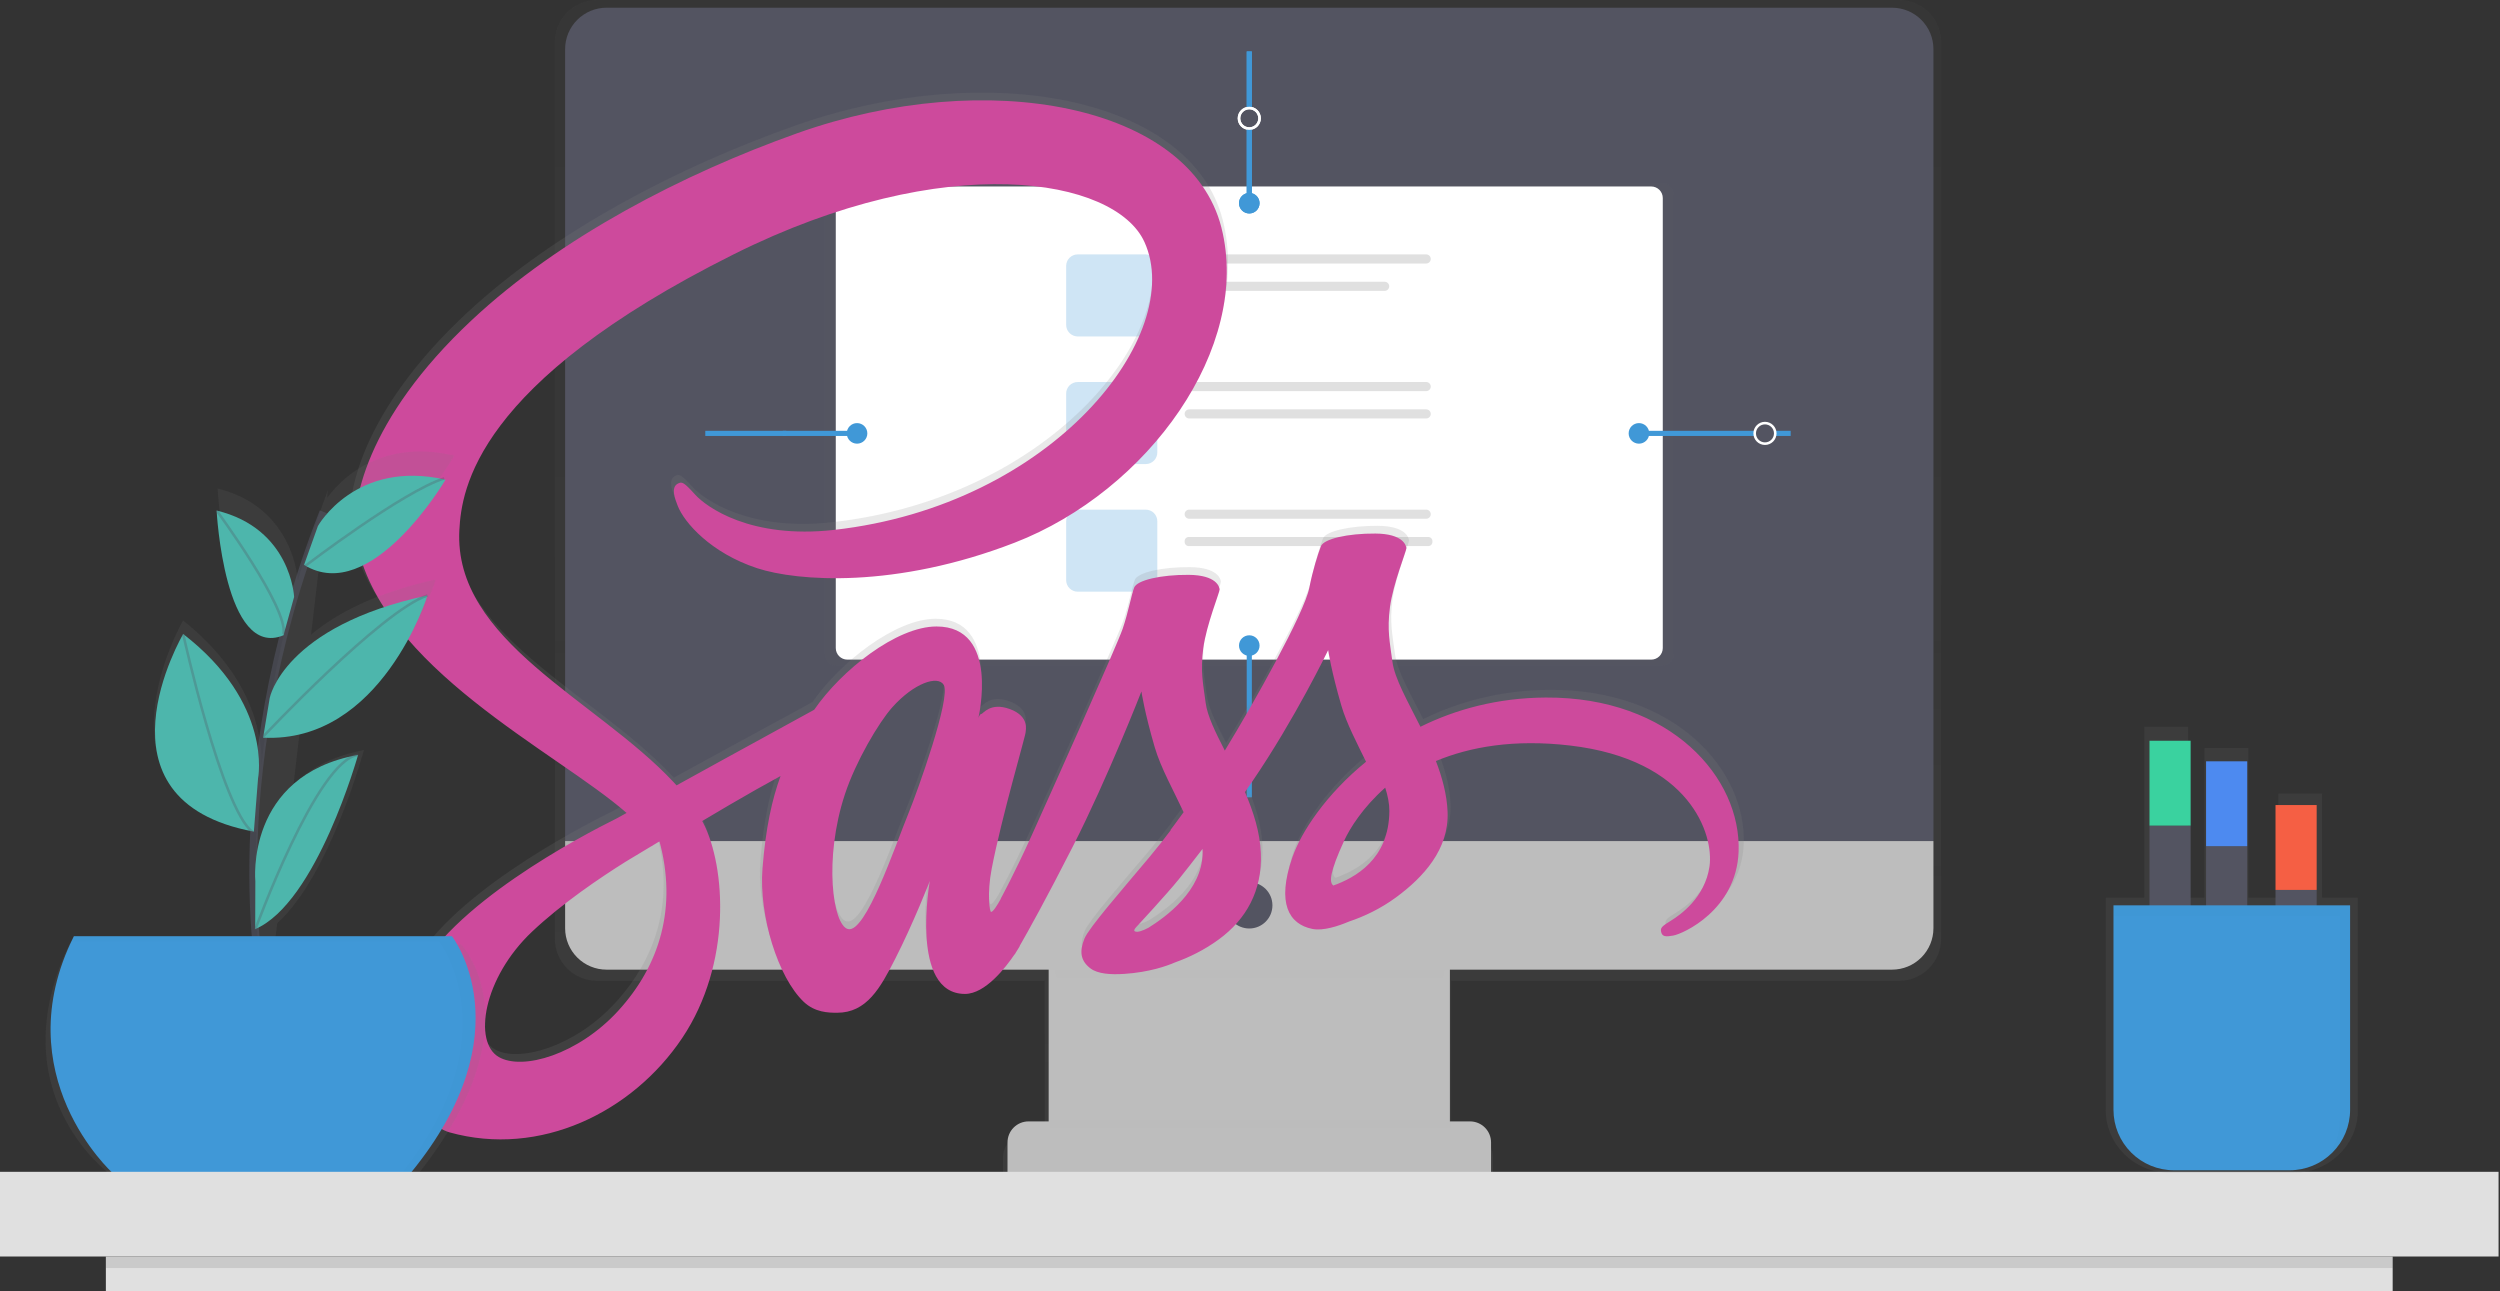 <svg width="972" height="502" viewBox="0 0 972 502" fill="none" xmlns="http://www.w3.org/2000/svg"><rect x="0" y="0" width="972" height="502" fill="#333333" stroke="none"/><g opacity="0.7"><path opacity="0.7" d="M738.41 0H232.03C227.69 0.016 223.534 1.754 220.476 4.834C217.417 7.913 215.707 12.08 215.72 16.42V364.94C215.707 369.28 217.417 373.447 220.476 376.526C223.534 379.606 227.69 381.344 232.03 381.36H406.19V441.52H398.25C397.16 441.524 396.081 441.743 395.076 442.163C394.07 442.584 393.158 443.199 392.39 443.972C391.622 444.746 391.014 445.663 390.6 446.671C390.187 447.68 389.976 448.76 389.98 449.85V461.92H406.19V469.06H564.25V461.92H580.46V449.85C580.464 448.76 580.253 447.68 579.84 446.671C579.426 445.663 578.818 444.746 578.05 443.972C577.282 443.199 576.369 442.584 575.364 442.163C574.358 441.743 573.28 441.524 572.19 441.52H564.72V441H564.21V381.36H738.41C742.75 381.344 746.906 379.606 749.964 376.526C753.023 373.447 754.733 369.28 754.72 364.94V16.42C754.733 12.08 753.023 7.913 749.964 4.834C746.906 1.754 742.75 0.016 738.41 0Z" fill="url(#paint0_linear)" /></g><path d="M563.72 371H407.72V463H563.72V371Z" fill="#BDBDBD" /><g opacity="0.1"><path opacity="0.1" d="M410.79 380H560.96C562.77 372.13 564.22 367 564.22 367H407.22C407.22 367 408.83 372.11 410.79 380Z" fill="black" /></g><path d="M235.82 3H735.62C739.89 3 743.985 4.696 747.004 7.716C750.024 10.735 751.72 14.83 751.72 19.1V327H219.72V19.1C219.72 14.83 221.416 10.735 224.436 7.716C227.455 4.696 231.55 3 235.82 3V3Z" fill="#535461" /><path d="M735.62 377H235.82C231.55 377 227.455 375.304 224.436 372.284C221.416 369.265 219.72 365.17 219.72 360.9V327H751.72V360.9C751.72 365.17 750.024 369.265 747.004 372.284C743.985 375.304 739.89 377 735.62 377V377Z" fill="#BDBDBD" /><path d="M485.72 361C490.691 361 494.72 356.971 494.72 352C494.72 347.029 490.691 343 485.72 343C480.749 343 476.72 347.029 476.72 352C476.72 356.971 480.749 361 485.72 361Z" fill="#535461" /><path d="M399.89 436H571.55C573.717 436 575.795 436.861 577.327 438.393C578.859 439.925 579.72 442.003 579.72 444.17V456H391.72V444.17C391.72 443.097 391.931 442.035 392.342 441.043C392.752 440.052 393.354 439.152 394.113 438.393C394.872 437.634 395.772 437.032 396.763 436.622C397.755 436.211 398.817 436 399.89 436V436Z" fill="#BDBDBD" /><g opacity="0.5"><path opacity="0.5" d="M646.22 71.12H325.22C322.735 71.12 320.72 73.135 320.72 75.62V254.38C320.72 256.865 322.735 258.88 325.22 258.88H646.22C648.705 258.88 650.72 256.865 650.72 254.38V75.62C650.72 73.135 648.705 71.12 646.22 71.12Z" fill="url(#paint1_linear)" /></g><path d="M641.99 72.5H329.45C326.965 72.5 324.95 74.515 324.95 77V251.96C324.95 254.445 326.965 256.46 329.45 256.46H641.99C644.475 256.46 646.49 254.445 646.49 251.96V77C646.49 74.515 644.475 72.5 641.99 72.5Z" fill="white" /><g opacity="0.5"><path opacity="0.5" d="M445.46 98.91H419.02C416.535 98.91 414.52 100.925 414.52 103.41V126.31C414.52 128.795 416.535 130.81 419.02 130.81H445.46C447.945 130.81 449.96 128.795 449.96 126.31V103.41C449.96 100.925 447.945 98.91 445.46 98.91Z" fill="#4098D7" /></g><path d="M554.51 98.91H462.36C461.382 98.91 460.59 99.703 460.59 100.68C460.59 101.658 461.382 102.45 462.36 102.45H554.51C555.488 102.45 556.28 101.658 556.28 100.68C556.28 99.703 555.488 98.91 554.51 98.91Z" fill="#E0E0E0" /><path d="M538.36 109.55H462.36C461.382 109.55 460.59 110.342 460.59 111.32C460.59 112.298 461.382 113.09 462.36 113.09H538.36C539.338 113.09 540.13 112.298 540.13 111.32C540.13 110.342 539.338 109.55 538.36 109.55Z" fill="#E0E0E0" /><g opacity="0.5"><path opacity="0.5" d="M445.46 148.53H419.02C416.535 148.53 414.52 150.545 414.52 153.03V175.93C414.52 178.415 416.535 180.43 419.02 180.43H445.46C447.945 180.43 449.96 178.415 449.96 175.93V153.03C449.96 150.545 447.945 148.53 445.46 148.53Z" fill="#4098D7" /></g><path d="M554.51 148.53H462.36C461.382 148.53 460.59 149.322 460.59 150.3C460.59 151.278 461.382 152.07 462.36 152.07H554.51C555.488 152.07 556.28 151.278 556.28 150.3C556.28 149.322 555.488 148.53 554.51 148.53Z" fill="#E0E0E0" /><path d="M554.51 159.16H462.36C461.382 159.16 460.59 159.952 460.59 160.93C460.59 161.908 461.382 162.7 462.36 162.7H554.51C555.488 162.7 556.28 161.908 556.28 160.93C556.28 159.952 555.488 159.16 554.51 159.16Z" fill="#E0E0E0" /><g opacity="0.5"><path opacity="0.5" d="M445.46 198.15H419.02C416.535 198.15 414.52 200.165 414.52 202.65V225.55C414.52 228.035 416.535 230.05 419.02 230.05H445.46C447.945 230.05 449.96 228.035 449.96 225.55V202.65C449.96 200.165 447.945 198.15 445.46 198.15Z" fill="#4098D7" /></g><path d="M554.51 198.15H462.36C461.382 198.15 460.59 198.942 460.59 199.92C460.59 200.898 461.382 201.69 462.36 201.69H554.51C555.488 201.69 556.28 200.898 556.28 199.92C556.28 198.942 555.488 198.15 554.51 198.15Z" fill="#E0E0E0" /><path d="M555.33 208.78H462.18C461.302 208.78 460.59 209.492 460.59 210.37V210.73C460.59 211.608 461.302 212.32 462.18 212.32H555.33C556.208 212.32 556.92 211.608 556.92 210.73V210.37C556.92 209.492 556.208 208.78 555.33 208.78Z" fill="#E0E0E0" /><path d="M485.72 42V20" stroke="#4098D7" stroke-width="2" stroke-miterlimit="10" /><path d="M485.72 79V50.13" stroke="#4098D7" stroke-width="2" stroke-miterlimit="10" /><path d="M485.72 83C487.929 83 489.72 81.209 489.72 79C489.72 76.791 487.929 75 485.72 75C483.511 75 481.72 76.791 481.72 79C481.72 81.209 483.511 83 485.72 83Z" fill="#4098D7" /><path d="M485.72 50C487.929 50 489.72 48.209 489.72 46C489.72 43.791 487.929 42 485.72 42C483.511 42 481.72 43.791 481.72 46C481.72 48.209 483.511 50 485.72 50Z" stroke="white" stroke-miterlimit="10" /><path d="M485.72 42V20" stroke="#4098D7" stroke-width="2" stroke-miterlimit="10" /><path d="M485.72 79V50.13" stroke="#4098D7" stroke-width="2" stroke-miterlimit="10" /><path d="M485.72 83C487.929 83 489.72 81.209 489.72 79C489.72 76.791 487.929 75 485.72 75C483.511 75 481.72 76.791 481.72 79C481.72 81.209 483.511 83 485.72 83Z" fill="#4098D7" /><path d="M485.72 50C487.929 50 489.72 48.209 489.72 46C489.72 43.791 487.929 42 485.72 42C483.511 42 481.72 43.791 481.72 46C481.72 48.209 483.511 50 485.72 50Z" stroke="white" stroke-miterlimit="10" /><path d="M485.72 279V310" stroke="#4098D7" stroke-width="2" stroke-miterlimit="10" /><path d="M485.72 251V279.87" stroke="#4098D7" stroke-width="2" stroke-miterlimit="10" /><path d="M485.72 255C487.929 255 489.72 253.209 489.72 251C489.72 248.791 487.929 247 485.72 247C483.511 247 481.72 248.791 481.72 251C481.72 253.209 483.511 255 485.72 255Z" fill="#4098D7" /><path d="M305.72 168.5H274.22" stroke="#4098D7" stroke-width="2" stroke-miterlimit="10" /><path d="M333.22 168.5H304.35" stroke="#4098D7" stroke-width="2" stroke-miterlimit="10" /><path d="M333.22 172.5C335.429 172.5 337.22 170.709 337.22 168.5C337.22 166.291 335.429 164.5 333.22 164.5C331.011 164.5 329.22 166.291 329.22 168.5C329.22 170.709 331.011 172.5 333.22 172.5Z" fill="#4098D7" /><g opacity="0.1"><path opacity="0.1" d="M564.22 435.5H408.22V438.5H564.22V435.5Z" fill="black" /></g><path d="M690.22 168.5H696.22" stroke="#4098D7" stroke-width="2" stroke-miterlimit="10" /><path d="M637.22 168.5H682.1" stroke="#4098D7" stroke-width="2" stroke-miterlimit="10" /><path d="M637.22 172.5C639.429 172.5 641.22 170.709 641.22 168.5C641.22 166.291 639.429 164.5 637.22 164.5C635.011 164.5 633.22 166.291 633.22 168.5C633.22 170.709 635.011 172.5 637.22 172.5Z" fill="#4098D7" /><path d="M686.22 172.5C688.429 172.5 690.22 170.709 690.22 168.5C690.22 166.291 688.429 164.5 686.22 164.5C684.011 164.5 682.22 166.291 682.22 168.5C682.22 170.709 684.011 172.5 686.22 172.5Z" stroke="white" stroke-miterlimit="10" /><path opacity="0.7" d="M519.233 341.293C517.513 340.076 517.799 336.142 523.455 323.89C525.675 319.079 530.741 310.981 539.548 303.241C540.568 306.424 541.191 309.476 541.173 312.318C541.059 331.274 527.458 338.354 519.233 341.293ZM446.835 357.704C444.53 358.903 442.416 359.657 441.434 359.075C440.714 358.648 442.385 357.068 442.385 357.068C442.385 357.068 454.141 344.494 458.77 338.767C461.464 335.437 464.586 331.485 467.989 327.064C468.017 327.506 468.032 327.944 468.032 328.377C467.997 343.443 453.362 353.615 446.835 357.704ZM352.858 313.114C347.42 326.298 336.038 360.026 329.111 358.218C323.164 356.667 319.543 331.027 327.924 305.794C332.142 293.093 341.153 277.915 346.446 272.025C354.969 262.545 364.352 259.445 366.631 263.288C369.537 268.185 356.268 304.85 352.858 313.114ZM239.109 390.011C223.496 406.949 201.682 413.35 192.328 407.959C182.227 402.135 186.227 377.198 205.388 359.223C217.067 348.269 232.143 338.18 242.145 331.965C244.421 330.603 247.765 328.603 251.829 326.181C252.503 325.8 252.883 325.588 252.883 325.588L252.868 325.563C253.652 325.096 254.456 324.617 255.286 324.124C262.258 349.708 255.498 372.233 239.109 390.011ZM602.45 268.201C583.507 268.3 567.1 272.823 553.346 279.563C548.316 269.58 543.225 260.798 542.37 254.267C541.372 246.644 540.215 242.096 541.42 233.014C542.626 223.933 547.91 211.073 547.833 210.109C547.756 209.146 546.648 204.519 535.722 204.441C524.795 204.363 515.449 206.531 514.35 209.4C513.249 212.269 511.146 218.726 509.837 225.458C507.923 235.31 488.022 270.446 476.722 288.828C473.027 281.654 469.884 275.329 469.229 270.326C468.232 262.703 467.074 258.155 468.279 249.072C469.485 239.991 474.769 227.129 474.692 226.166C474.615 225.203 473.507 220.577 462.581 220.499C451.654 220.421 442.308 222.589 441.208 225.458C440.108 228.327 438.934 235.03 436.695 241.516C434.457 248.002 408.003 306.614 401.075 321.806C397.544 329.547 394.472 335.765 392.303 340.013C392.297 340.002 392.289 339.989 392.289 339.989C392.289 339.989 392.156 340.271 391.925 340.749C390.069 344.364 388.964 346.364 388.964 346.364C388.964 346.364 388.975 346.391 388.996 346.439C387.524 349.093 385.946 351.559 385.164 351.559C384.618 351.559 383.524 344.492 385.402 334.793C389.339 314.461 398.795 282.752 398.701 281.66C398.651 281.1 400.458 275.576 392.526 272.687C384.815 269.881 382.069 274.561 381.365 274.576C380.684 274.591 380.177 276.23 380.177 276.23C380.177 276.23 388.768 240.572 363.792 240.572C348.177 240.572 326.54 257.558 315.882 272.954C309.155 276.603 294.762 284.416 279.49 292.76C273.625 295.964 267.639 299.239 261.964 302.349C261.578 301.923 261.193 301.497 260.796 301.076C230.511 268.946 174.526 246.22 176.902 203.024C177.766 187.32 183.255 145.971 284.477 95.814C367.394 54.727 433.773 66.033 445.245 91.091C461.633 126.891 409.769 193.426 323.659 203.024C290.85 206.681 273.575 194.038 269.278 189.327C264.755 184.37 264.08 184.147 262.391 185.077C259.641 186.593 261.384 190.97 262.391 193.578C264.963 200.232 275.513 212.032 293.5 217.901C309.324 223.065 347.843 225.901 394.425 207.983C446.6 187.915 487.34 132.088 475.374 85.424C463.204 37.963 384.07 22.361 309.174 48.821C264.6 64.568 216.346 89.284 181.652 121.554C140.399 159.924 133.821 193.32 136.531 207.275C146.163 256.856 214.886 289.144 242.406 313.073C241.048 313.818 239.774 314.518 238.615 315.153C224.818 321.941 172.432 349.203 159.329 378.007C144.465 410.681 161.695 434.123 173.102 437.28C208.444 447.059 244.712 429.469 264.202 400.56C283.689 371.658 281.309 334.024 272.365 316.846C272.254 316.632 272.132 316.424 272.018 316.212C275.58 314.115 279.213 311.983 282.814 309.881C289.836 305.781 296.729 301.955 302.711 298.718C299.365 307.838 296.913 318.769 295.637 334.557C294.139 353.104 301.783 377.078 311.785 386.51C316.189 390.662 321.488 390.759 324.846 390.759C336.485 390.759 341.797 381.131 347.644 369.742C354.816 355.775 361.179 339.516 361.179 339.516C361.179 339.516 353.192 383.439 374.954 383.439C382.882 383.439 390.858 373.215 394.411 368.002C394.42 368.059 394.425 368.089 394.425 368.089C394.425 368.089 394.632 367.75 395.036 367.069C395.859 365.817 396.325 365.021 396.325 365.021C396.325 365.021 396.341 364.938 396.367 364.794C399.554 359.291 406.623 346.745 417.224 326.056C430.92 299.325 444.057 265.839 444.057 265.839C444.057 265.839 445.279 274.026 449.281 287.564C451.636 295.53 456.639 304.335 460.586 312.779C457.409 317.163 455.456 319.681 455.456 319.681C455.456 319.681 455.474 319.727 455.509 319.811C452.97 323.163 450.123 326.78 447.145 330.306C436.335 343.109 423.459 357.729 421.735 361.95C419.704 366.922 420.184 370.579 424.109 373.521C426.977 375.67 432.081 376.003 437.408 375.646C447.122 374.997 453.958 372.601 457.33 371.141C462.587 369.293 468.708 366.385 474.454 362.186C485.058 354.433 491.454 343.343 490.84 328.653C490.499 320.557 487.903 312.533 484.619 304.958C485.582 303.582 486.547 302.194 487.514 300.788C504.231 276.486 517.198 249.781 517.198 249.781C517.198 249.781 518.42 257.967 522.424 271.506C524.449 278.359 528.445 285.834 532.039 293.166C516.321 305.867 506.572 320.624 503.187 330.306C496.929 348.211 501.831 356.324 511.025 358.171C515.19 359.009 521.071 357.111 525.496 355.248C531.001 353.433 537.617 350.409 543.796 345.893C554.4 338.14 564.595 327.284 563.981 312.595C563.7 305.907 561.876 299.27 559.402 292.893C572.726 287.374 589.977 284.305 611.95 286.856C659.088 292.33 668.336 321.598 666.569 333.848C664.801 346.099 654.913 352.832 651.607 354.866C648.302 356.899 647.293 357.605 647.571 359.117C647.973 361.315 649.501 361.23 652.319 360.758C656.2 360.107 677.073 350.794 677.966 328.182C679.101 299.474 651.443 267.941 602.45 268.201Z" fill="#808080" fill-opacity="0.25" /><path d="M518.405 344.293C516.698 343.076 516.982 339.143 522.596 326.891C524.8 322.08 529.828 313.982 538.571 306.242C539.583 309.425 540.201 312.477 540.183 315.319C540.07 334.275 526.57 341.355 518.405 344.293ZM446.542 360.704C444.253 361.904 442.156 362.657 441.18 362.076C440.465 361.648 442.124 360.069 442.124 360.069C442.124 360.069 453.793 347.494 458.389 341.768C461.062 338.438 464.162 334.486 467.54 330.065C467.567 330.507 467.582 330.945 467.582 331.378C467.547 346.443 453.02 356.615 446.542 360.704V360.704ZM353.258 316.115C347.86 329.298 336.562 363.026 329.686 361.219C323.783 359.667 320.188 334.028 328.507 308.795C332.694 296.094 341.639 280.917 346.894 275.026C355.353 265.547 364.667 262.447 366.93 266.29C369.814 271.187 356.642 307.851 353.258 316.115ZM240.348 393.011C224.85 409.949 203.197 416.35 193.912 410.959C183.886 405.135 187.857 380.198 206.876 362.223C218.469 351.27 233.434 341.18 243.362 334.966C245.621 333.604 248.94 331.604 252.974 329.182C253.643 328.801 254.02 328.589 254.02 328.589L254.005 328.563C254.784 328.097 255.582 327.618 256.406 327.125C263.326 352.709 256.616 375.233 240.348 393.011V393.011ZM601.009 271.203C582.205 271.302 565.919 275.824 552.267 282.565C547.274 272.582 542.22 263.8 541.372 257.269C540.381 249.646 539.233 245.098 540.429 236.016C541.626 226.935 546.871 214.075 546.794 213.112C546.718 212.148 545.618 207.522 534.773 207.443C523.927 207.365 514.649 209.533 513.558 212.402C512.466 215.271 510.378 221.728 509.078 228.46C507.179 238.312 487.425 273.448 476.208 291.83C472.54 284.656 469.42 278.33 468.77 273.328C467.78 265.704 466.631 261.157 467.827 252.074C469.025 242.993 474.269 230.132 474.193 229.168C474.116 228.205 473.017 223.58 462.171 223.501C451.325 223.423 442.048 225.591 440.956 228.46C439.864 231.329 438.698 238.032 436.477 244.518C434.255 251.004 407.996 309.615 401.119 324.807C397.614 332.547 394.565 338.766 392.412 343.013C392.406 343.003 392.398 342.99 392.398 342.99C392.398 342.99 392.266 343.272 392.037 343.749C390.194 347.364 389.097 349.364 389.097 349.364C389.097 349.364 389.109 349.392 389.13 349.439C387.668 352.094 386.102 354.56 385.326 354.56C384.783 354.56 383.698 347.493 385.562 337.794C389.469 317.462 398.856 285.754 398.763 284.662C398.713 284.102 400.507 278.577 392.633 275.688C384.979 272.882 382.253 277.563 381.555 277.577C380.878 277.592 380.376 279.231 380.376 279.231C380.376 279.231 388.903 243.574 364.111 243.574C348.611 243.574 327.134 260.559 316.554 275.956C309.878 279.604 295.59 287.418 280.431 295.761C274.609 298.965 268.668 302.241 263.034 305.35C262.651 304.925 262.269 304.499 261.875 304.078C231.814 271.947 176.242 249.222 178.6 206.026C179.457 190.323 184.906 148.974 285.382 98.818C367.687 57.731 433.576 69.037 444.964 94.095C461.23 129.894 409.749 196.428 324.274 206.026C291.708 209.684 274.56 197.04 270.295 192.33C265.805 187.373 265.135 187.15 263.459 188.08C260.728 189.596 262.459 193.972 263.459 196.581C266.011 203.235 276.483 215.034 294.338 220.903C310.045 226.067 348.28 228.904 394.519 210.985C446.308 190.917 486.748 135.091 474.87 88.428C462.79 40.968 384.239 25.366 309.896 51.825C265.651 67.572 217.753 92.287 183.315 124.557C142.367 162.927 135.837 196.323 138.528 210.277C148.088 259.858 216.304 292.145 243.621 316.075C242.272 316.819 241.008 317.519 239.858 318.155C226.163 324.942 174.164 352.203 161.157 381.008C146.403 413.681 163.506 437.123 174.829 440.279C209.91 450.058 245.909 432.469 265.256 403.56C284.599 374.658 282.237 337.025 273.359 319.847C273.249 319.633 273.127 319.425 273.014 319.213C276.55 317.116 280.156 314.984 283.731 312.882C290.701 308.782 297.543 304.956 303.481 301.719C300.159 310.839 297.725 321.77 296.459 337.558C294.972 356.105 302.56 380.078 312.488 389.51C316.86 393.662 322.119 393.759 325.453 393.759C337.006 393.759 342.278 384.131 348.082 372.743C355.202 358.776 361.518 342.517 361.518 342.517C361.518 342.517 353.59 386.439 375.191 386.439C383.061 386.439 390.978 376.215 394.504 371.002C394.514 371.059 394.519 371.09 394.519 371.09C394.519 371.09 394.724 370.75 395.125 370.069C395.942 368.818 396.404 368.021 396.404 368.021C396.404 368.021 396.42 367.938 396.446 367.795C399.609 362.291 406.626 349.745 417.149 329.056C430.744 302.326 443.784 268.84 443.784 268.84C443.784 268.84 444.997 277.027 448.97 290.565C451.307 298.531 456.273 307.336 460.191 315.78C457.037 320.164 455.099 322.682 455.099 322.682C455.099 322.682 455.117 322.728 455.152 322.812C452.631 326.164 449.806 329.781 446.849 333.307C436.119 346.11 423.338 360.73 421.626 364.95C419.611 369.922 420.087 373.579 423.984 376.521C426.83 378.67 431.897 379.003 437.184 378.646C446.827 377.997 453.612 375.601 456.959 374.142C462.177 372.293 468.254 369.385 473.957 365.186C484.483 357.434 490.832 346.344 490.222 331.654C489.884 323.558 487.307 315.534 484.047 307.959C485.002 306.584 485.96 305.195 486.921 303.789C503.514 279.487 516.386 252.783 516.386 252.783C516.386 252.783 517.599 260.969 521.572 274.508C523.583 281.361 527.55 288.836 531.117 296.168C515.514 308.868 505.838 323.625 502.478 333.307C496.266 351.212 501.132 359.325 510.258 361.172C514.392 362.009 520.23 360.111 524.622 358.249C530.087 356.433 536.653 353.41 542.787 348.893C553.313 341.141 563.433 330.285 562.823 315.596C562.544 308.909 560.734 302.271 558.278 295.894C571.504 290.375 588.628 287.307 610.439 289.858C657.229 295.331 666.408 324.599 664.654 336.849C662.899 349.1 653.084 355.833 649.803 357.867C646.522 359.899 645.52 360.605 645.796 362.117C646.195 364.316 647.713 364.231 650.51 363.759C654.362 363.107 675.081 353.794 675.968 331.183C677.094 302.476 649.64 270.943 601.009 271.203" fill="#CD4A9C" /><g opacity="0.7"><path opacity="0.7" d="M179.2 367.06H106.8L107.8 358.92C128.26 340.55 141.49 291.61 141.49 291.61C141.196 291.651 140.906 291.711 140.62 291.79C128.62 294.21 120.08 299.14 114.11 305.07L116.65 283.41C154.45 275.27 169.44 225.27 169.44 225.27C145.32 230.62 130.28 238.9 120.94 246.76L124.66 214.94C150.22 223.71 176.66 177.12 176.66 177.12L175.66 176.91L176.16 176.59L175.4 176.86C147.15 170.77 132.05 186.92 127.15 193.63L127.52 190.51C126.773 192.51 126.047 194.47 125.34 196.39V196.47C123.34 201.89 121.51 207.243 119.85 212.53C118.403 217.043 117.05 221.51 115.79 225.93V225.87C115.79 225.87 114.62 197.41 84.61 189.92C84.61 189.92 87.76 251.99 111.54 241.83C109.34 250.83 107.54 259.49 105.98 267.9C104.987 273.373 104.12 278.707 103.38 283.9L103.24 284.06L103.38 283.94L103.32 284.35C102.653 289.063 102.087 293.657 101.62 298.13C102.08 289.51 100.51 264.61 71.17 241.21C71.17 241.21 32.17 309.75 98.67 323.21C98.82 323.34 98.97 323.47 99.11 323.59L99.01 323.28L99.61 323.41L99.88 319.89C99.078 334.581 99.155 349.308 100.11 363.99V363.99C100.18 364.99 100.25 365.99 100.32 366.94H27.09C-0.85 424.73 42.61 456.4 42.61 456.4H162.61C209.21 397.66 179.2 367.06 179.2 367.06Z" fill="url(#paint2_linear)" /></g><path opacity="0.6" d="M102.72 389C102.72 389 83.72 306 125.72 199" stroke="#535461" stroke-width="3" stroke-miterlimit="10" /><path d="M28.72 364H175.72C175.72 364 204.72 401 159.72 456H43.72C43.72 456 1.72 418 28.72 364Z" fill="#4098D7" /><path d="M123.61 204.5C123.61 204.5 138.22 178.5 173.22 186.5C173.22 186.5 144.29 235.76 118.22 219.63L123.61 204.5Z" fill="#4DB6AC" /><path d="M114.35 232.09C114.35 232.09 113.22 205.5 84.22 198.5C84.22 198.5 87.22 256.5 110.22 247L114.35 232.09Z" fill="#4DB6AC" /><path d="M104.87 271.36C104.87 271.36 110.22 243.5 166.22 231.5C166.22 231.5 148.36 289.12 102.29 286.81L104.87 271.36Z" fill="#4DB6AC" /><path d="M100.33 302.63C100.33 302.63 106.22 273.5 71.22 246.5C71.22 246.5 33.22 311.17 98.7 323.33L100.33 302.63Z" fill="#4DB6AC" /><path d="M99.28 342.67C99.28 342.67 95.22 301.5 139.22 293.5C139.22 293.5 123.15 350.99 99.22 361.24L99.28 342.67Z" fill="#4DB6AC" /><path opacity="0.3" d="M118.72 220C118.72 220 156.72 191 172.72 186" stroke="#535461" stroke-miterlimit="10" /><path opacity="0.3" d="M102.22 286.5C102.22 286.5 148.22 237.5 166.22 231.5" stroke="#535461" stroke-miterlimit="10" /><path opacity="0.3" d="M84.22 198.5C84.22 198.5 112.22 236.5 110.22 246.5" stroke="#535461" stroke-miterlimit="10" /><path opacity="0.3" d="M71.22 246.5C71.22 246.5 86.22 314.5 98.22 323.5" stroke="#535461" stroke-miterlimit="10" /><path opacity="0.3" d="M99.22 361.5C99.22 361.5 123.22 295.5 139.22 293.5" stroke="#535461" stroke-miterlimit="10" /><g opacity="0.1"><path opacity="0.1" d="M175.72 364H28.72C28.39 364.67 28.07 365.34 27.72 366H170.72C170.72 366 199.01 402.11 156.32 456H159.72C204.72 401 175.72 364 175.72 364Z" fill="black" /></g><path d="M971.44 455.6H0V488.53H971.44V455.6Z" fill="#E0E0E0" /><path d="M930.27 488.53H41.16V502H930.27V488.53Z" fill="#E0E0E0" /><path opacity="0.1" d="M930.27 488.53H41.16V493.02H930.27V488.53Z" fill="black" /><g opacity="0.7"><path opacity="0.7" d="M912.72 444.88L912.82 444.73C913.027 444.41 913.23 444.077 913.43 443.73L913.54 443.54C913.733 443.213 913.917 442.88 914.09 442.54L914.18 442.37C914.38 441.98 914.57 441.59 914.74 441.18C915.1 440.362 915.414 439.524 915.68 438.67L915.78 438.34C915.87 438.03 915.96 437.72 916.04 437.41L916.14 436.97C916.207 436.69 916.267 436.407 916.32 436.12C916.32 435.96 916.38 435.8 916.41 435.64C916.44 435.48 916.5 435.08 916.54 434.79C916.58 434.5 916.54 434.46 916.6 434.3C916.66 434.14 916.66 433.69 916.68 433.38C916.68 433.24 916.68 433.09 916.68 432.95C916.68 432.5 916.68 432.04 916.68 431.59V349H902.83V308.52H885.83V349H874.11V290.86H857.11V349H850.72V282.55H833.72V349H818.72V431.6C818.72 445.08 829.93 456 843.72 456H891.72C895.644 456.016 899.518 455.114 903.032 453.367C906.546 451.621 909.603 449.077 911.96 445.94V445.94C912.207 445.587 912.46 445.233 912.72 444.88Z" fill="url(#paint3_linear)" /></g><path d="M851.72 321H835.72V421H851.72V321Z" fill="#535461" /><path d="M851.72 288H835.72V321H851.72V288Z" fill="#3AD29F" /><path d="M873.72 329H857.72V429H873.72V329Z" fill="#535461" /><path d="M873.72 296H857.72V329H873.72V296Z" fill="#4D8AF0" /><path d="M900.72 346H884.72V446H900.72V346Z" fill="#535461" /><path d="M900.72 313H884.72V346H900.72V313Z" fill="#F55F44" /><path d="M821.72 352H913.72V431.5C913.72 437.733 911.244 443.71 906.837 448.117C902.43 452.524 896.453 455 890.22 455H845.22C838.987 455 833.01 452.524 828.603 448.117C824.196 443.71 821.72 437.733 821.72 431.5V352Z" fill="#4098D7" /><g opacity="0.1"><path opacity="0.1" d="M821.72 352V356H909.72V435.5C909.728 440.755 907.967 445.859 904.72 449.99C907.526 447.794 909.795 444.988 911.355 441.784C912.914 438.58 913.723 435.063 913.72 431.5V352H821.72Z" fill="black" /></g><defs><linearGradient id="paint0_linear" x1="485.22" y1="469.05" x2="485.22" y2="0" gradientUnits="userSpaceOnUse"><stop stop-color="#808080" stop-opacity="0.25" /><stop offset="0.54" stop-color="#808080" stop-opacity="0.12" /><stop offset="1" stop-color="#808080" stop-opacity="0.1" /></linearGradient><linearGradient id="paint1_linear" x1="160608" y1="48678.4" x2="160608" y2="13424.6" gradientUnits="userSpaceOnUse"><stop stop-color="#808080" stop-opacity="0.25" /><stop offset="0.54" stop-color="#808080" stop-opacity="0.12" /><stop offset="1" stop-color="#808080" stop-opacity="0.1" /></linearGradient><linearGradient id="paint2_linear" x1="22588.2" y1="144832" x2="51827.1" y2="144832" gradientUnits="userSpaceOnUse"><stop stop-color="#808080" stop-opacity="0.25" /><stop offset="0.54" stop-color="#808080" stop-opacity="0.12" /><stop offset="1" stop-color="#808080" stop-opacity="0.1" /></linearGradient><linearGradient id="paint3_linear" x1="92215.4" y1="98850.8" x2="101815" y2="98850.8" gradientUnits="userSpaceOnUse"><stop stop-color="#808080" stop-opacity="0.25" /><stop offset="0.54" stop-color="#808080" stop-opacity="0.12" /><stop offset="1" stop-color="#808080" stop-opacity="0.1" /></linearGradient></defs></svg>